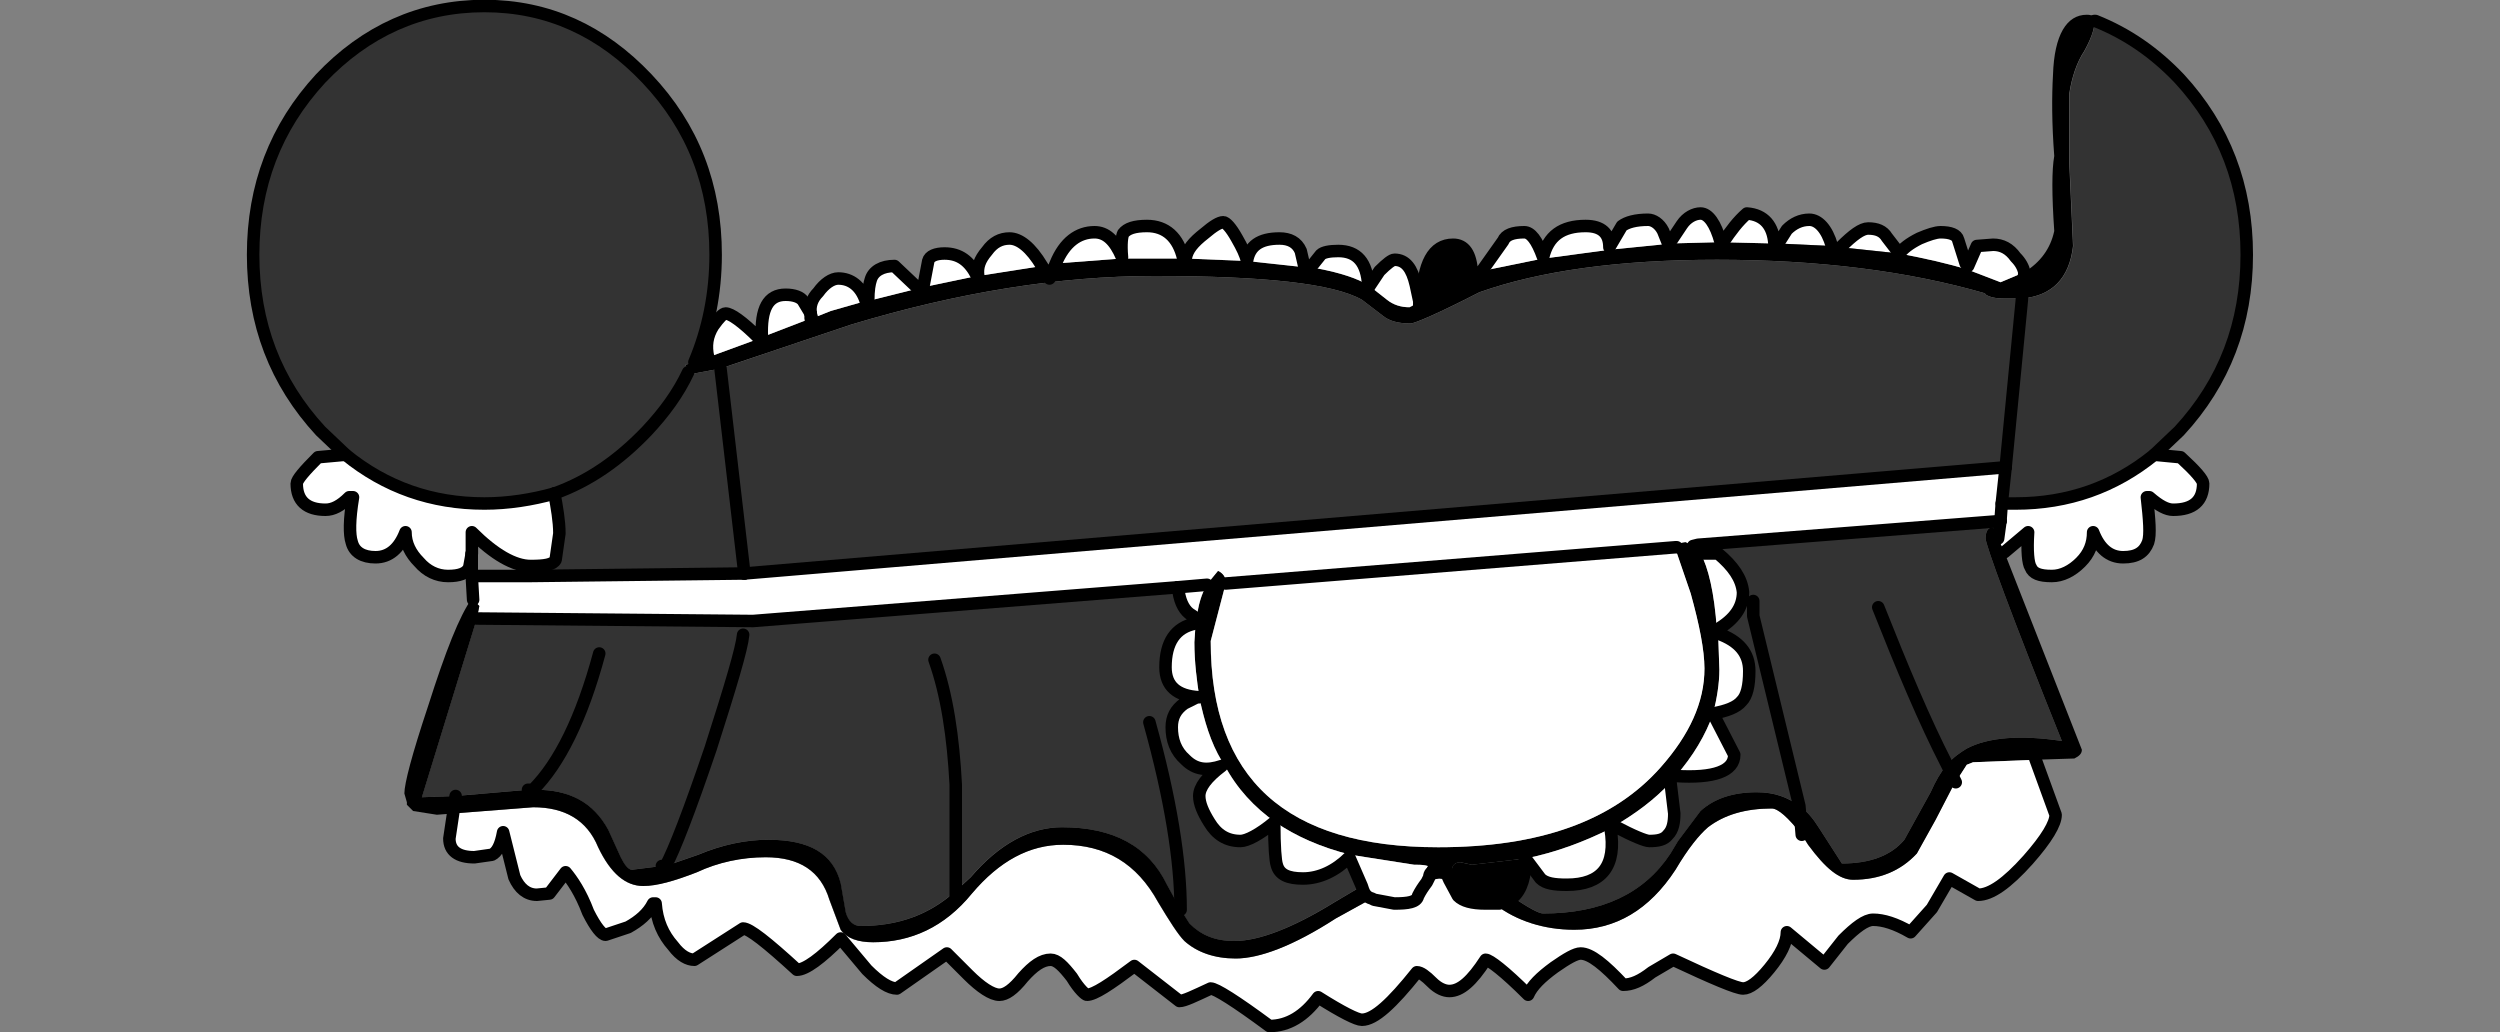 <?xml version="1.0" encoding="utf-8"?>
<!-- Generator: Adobe Illustrator 23.0.0, SVG Export Plug-In . SVG Version: 6.00 Build 0)  -->
<svg version="1.1" id="Layer_1" xmlns="http://www.w3.org/2000/svg" xmlns:xlink="http://www.w3.org/1999/xlink" x="0px" y="0px"
	 viewBox="0 0 200 82.56" style="enable-background:new 0 0 200 82.56;" xml:space="preserve">
<rect x="0" y="0" width="200" height="82.56" fill="#808080" stroke="none"/>
<style type="text/css">
	.st0{fill:#333333;}
	.st1{fill:#FFFFFF;}
	.st2{fill:none;stroke:#000000;stroke-linecap:round;stroke-linejoin:round;stroke-miterlimit:10;}
</style>
<g>
	<g>
		<g>
			<path d="M167.54,1.68c0-0.4-0.2-0.5-0.6-0.5c-1.6,0-2.6,1.6-2.7,4.8c-0.1,1.7-0.1,3.9,0.1,6.5c-0.2,1.1-0.2,3.1,0,6
				c-0.3,1.4-1.1,2.5-2.4,3.3l-0.2,2.1c2.4-0.2,3.8-1.6,4.1-4.2l-0.3-6.6v-5.6c0.2-1.3,0.6-2.5,1.2-3.4c0.5-0.9,0.8-1.7,0.8-2.2
				L167.54,1.68"/>
			<path class="st0" d="M166.76,4.08c-0.6,0.9-1,2.1-1.2,3.4v5.6l0.3,6.6c-0.3,2.6-1.7,4-4.1,4.2v0.1l-1.3,13.4l-0.3,2.9h1.1
				c4.2,0,7.9-1.3,11.1-3.9l2-1.9c3.6-3.9,5.4-8.6,5.4-14.1s-1.8-10.2-5.4-14.1c-2-2.1-4.2-3.6-6.7-4.6l-0.1,0.2
				C167.54,2.38,167.26,3.18,166.76,4.08"/>
			<path class="st1" d="M150.95,18.98c-0.3-0.5-0.8-0.7-1.5-0.7c-0.5,0-1.2,0.5-2.2,1.5l4.7,0.5L150.95,18.98"/>
			<path class="st1" d="M144.76,17.58c-0.7,0-1.3,0.3-1.8,0.8l-0.7,1.1l4.3,0.2C146.14,18.28,145.45,17.58,144.76,17.58"/>
			<path d="M141.95,19.78v-0.3l-4.1-0.1l-0.1,0.2l-0.1-0.2h-0.3l-3.8,0.1l-0.1,0.1v-0.1l-0.7,0.1l-4,0.4l-5.2,0.7h-0.1l-4.9,1
				l-0.6,0.6v-0.4l-0.2,0.1l0,0v-0.2c-0.1-1.5-0.6-2.2-1.5-2.2c-1.6,0-2.4,1.5-2.5,4.5l4-2.1l0.2-0.1h-0.1l-0.1-0.1v0.2l0,0l-4,2.1
				l-0.2,0.2l-0.1,0.8l0.1-0.8v-0.1l-0.8,0.4c-0.7,0-1.3-0.2-1.8-0.6l-1.4-1.1l-0.1,0.2v-0.2l-0.4-0.3c-1-0.5-2.4-0.9-4.2-1.2
				l-0.4,0.4l-0.1-0.4l-4.6-0.5v0.2v-0.2l-4.9-0.2l-0.1,0.4l-0.1-0.4h-2.4h-2.5l-5.3,0.4l-0.5,1.2l-0.6-1l-5.1,0.8v0.2l-0.1-0.2
				l-4.3,0.9l-0.1,0.3l-0.3-0.2l-4,1v0.7l-0.2-0.7l-2.8,0.8l-1.5,0.6v0.1v0.2l-0.1-0.3l-3.9,1.5v0.3l-0.2-0.2l-4.1,1.5
				c-0.5,0.1-0.9,0.3-1.1,0.4l-0.7,0.2l0.2,0.6l0.5,0.1l2.1-0.4l10.4-3.5c8.6-2.6,16.7-3.9,24.3-3.9c8.8,0,14.3,0.6,16.6,1.9
				l1.7,1.3c0.5,0.4,1.2,0.6,2.2,0.6c0.3,0,2.2-0.8,5.5-2.5c4.8-1.7,11.1-2.6,19-2.6c8.1,0,15.3,0.9,21.5,2.7h-0.1
				c0.2,0.2,0.7,0.4,1.5,0.4h0.1h0.1h0.6h0.7l0.2-2.1l-1.9,0.8l-2.6-1c-1.6-0.5-3.4-0.9-5.5-1.3l-4.7-0.5l-0.5,0.5l-0.2-0.6
				l-4.3-0.2L141.95,19.78"/>
			<polyline points="141.95,19.48 141.95,19.78 142.26,19.48 141.95,19.48 			"/>
			<polyline points="146.54,19.68 146.76,20.28 147.26,19.78 146.54,19.68 			"/>
			<path class="st1" d="M153.54,19.08c-0.8,0.4-1.3,0.8-1.6,1.2c2.1,0.4,3.9,0.8,5.5,1.3l2.6,1l1.9-0.8c-0.1-0.4-0.3-0.8-0.7-1.2
				c-0.5-0.7-1.1-1-1.8-1l-1.3,0.1l-0.7,1.6l-0.2-0.2l-0.6-1.9c-0.1-0.4-0.6-0.6-1.4-0.6C154.85,18.58,154.26,18.78,153.54,19.08"/>
			<path class="st0" d="M158.76,23.48h0.1c-6.2-1.8-13.4-2.7-21.5-2.7c-7.9,0-14.2,0.9-19,2.6c-3.3,1.7-5.2,2.5-5.5,2.5
				c-1,0-1.7-0.2-2.2-0.6l-1.7-1.3c-2.3-1.3-7.8-1.9-16.6-1.9c-7.6,0-15.7,1.3-24.3,3.9l-10.4,3.5l1.9,16.4l100.9-8.5l1.3-13.4
				l-0.7-0.1h-0.6h-0.1h-0.1C159.45,23.88,158.95,23.68,158.76,23.48"/>
			<path class="st1" d="M160.04,41.68l0.1-1.4l0.3-2.9l-100.9,8.5l-17.1,0.2h-4.7l0.1,1.9l0.5,0.5l-0.2,1l22.1,0.2l34-2.7l2.3-0.2
				l0.9-1.1c0.4,0.2,0.6,0.5,0.6,0.9v0.1l36-2.9l0.2-0.3l0.6-0.1l0.6,0.3l0.4-0.1L160.04,41.68"/>
			<path class="st1" d="M160.14,40.28l-0.1,1.4l-0.2,1.4l0.5,1.1l1.9-1.6c-0.1,1.5,0,2.5,0.2,2.8c0.2,0.5,0.7,0.7,1.7,0.7
				c0.8,0,1.6-0.4,2.3-1.1c0.7-0.7,1-1.5,1-2.4c0.5,1.3,1.3,2,2.4,2c1.1,0,1.7-0.4,2-1.2c0.2-0.6,0.1-1.8-0.1-3.6h0.2
				c0.8,0.7,1.4,1,1.9,1c1.6,0,2.4-0.7,2.4-2.1c0-0.3-0.6-1-1.8-2.1l-2.1-0.2c-3.2,2.6-6.9,3.9-11.1,3.9L160.14,40.28"/>
			<path class="st0" d="M159.45,42.18l0.4,0.9l0.2-1.4l-24.2,1.9v0.4l0.2,0.3h1.4c1.2,1,1.9,2,2,3.1c0,1.2-0.7,2.2-2.1,3l0.1,0.3
				c1.7,0.6,2.5,1.6,2.5,3c0,1.2-0.2,2-0.6,2.4c-0.4,0.5-1.2,0.8-2.3,1l0,0l1.7,3.3c0,1.3-1.6,1.9-4.7,1.7l-0.2,0.2l-0.2,0.3
				l0.3,2.5c0,0.7-0.1,1.3-0.5,1.7c-0.3,0.4-0.8,0.5-1.5,0.5c-0.3,0-1.3-0.4-2.8-1.2l-0.3,0.2c0.5,3-0.7,4.5-3.5,4.5
				c-1,0-1.7-0.1-2.1-0.5l-1.2-1.6c0,1.4-0.3,2.5-1,3.1c1.3,0.9,2.1,1.3,2.4,1.3c4.7,0,8.1-1.6,10.2-4.8l0.6-1l1.8-2.4
				c1.1-1,2.6-1.5,4.5-1.5c1.4,0,2.5,0.4,3.4,1.1l-3.7-15.2v-1.2v1.2l3.7,15.2c0.6,0.4,1.1,1,1.6,1.8l1.8,2.8c2.2,0,3.9-0.6,5-1.9
				l2.1-3.8c0.4-0.9,0.8-1.6,1.3-2.2c-1.8-3.5-3.6-7.8-5.5-12.6c1.9,4.8,3.7,9.1,5.5,12.6c0.5-0.6,1.1-1,1.6-1.3
				c1.7-0.9,4.3-1.1,7.6-0.6c-4.1-10.2-6.1-15.7-6.1-16.2C158.85,42.48,159.04,42.18,159.45,42.18"/>
			<path d="M159.85,43.08l-0.4-0.9c-0.4,0-0.6,0.3-0.6,0.9c0,0.5,2,6,6.1,16.2c-3.3-0.5-5.9-0.3-7.6,0.6c-0.5,0.3-1.1,0.7-1.6,1.3
				l0.7,1.4l0.9-1.4l0.5-0.2l5-0.2l-0.4-1.2l0.4,1.2l3.1-0.1c0.4-0.2,0.6-0.4,0.6-0.7l-6.2-15.8L159.85,43.08"/>
			<path class="st1" d="M129.76,18.08l-1,1.7c0-1.1-0.6-1.7-1.9-1.7c-1.9,0-3,0.8-3.4,2.5l0.1,0.1l5.2-0.7l4-0.4l0.7-0.1l-0.4-1
				c-0.3-0.6-0.8-0.9-1.2-0.9C130.85,17.58,130.14,17.78,129.76,18.08"/>
			<path class="st1" d="M123.45,20.58c-0.5-1.4-1-2-1.5-2c-0.9,0-1.5,0.2-1.7,0.7l-1.7,2.4l4.9-1L123.45,20.58"/>
			<path class="st1" d="M136.04,17.08c-0.5,0-1.1,0.3-1.5,0.9l-1,1.5l3.8-0.1h0.3C137.26,17.88,136.64,17.08,136.04,17.08"/>
			<polyline points="133.54,19.48 133.45,19.48 133.45,19.58 133.54,19.48 			"/>
			<polyline points="137.85,19.38 137.64,19.38 137.76,19.58 137.85,19.38 			"/>
			<path class="st1" d="M139.76,17.08c-0.7,0.6-1.3,1.4-1.9,2.3l4.1,0.1C141.85,18.08,141.14,17.18,139.76,17.08"/>
			<polyline points="104.34,21.38 104.45,21.78 104.84,21.38 104.34,21.38 			"/>
			<path class="st1" d="M104.34,21.38l-0.3-1.3c-0.3-0.7-0.9-1-1.7-1c-1.6,0-2.4,0.6-2.6,1.8L104.34,21.38"/>
			<path class="st1" d="M105.64,20.38l-0.8,1c1.8,0.3,3.2,0.7,4.2,1.2l0.4,0.3c-0.1-1.9-0.9-2.8-2.4-2.8
				C106.34,20.08,105.84,20.18,105.64,20.38"/>
			<polyline points="109.45,23.08 109.56,22.88 109.45,22.88 109.45,23.08 			"/>
			<path class="st1" d="M109.56,22.88l1.4,1.1c0.5,0.4,1.1,0.6,1.8,0.6l0.8-0.4l-0.3-1.4c-0.3-1.3-0.8-2-1.7-2
				c-0.2,0-0.6,0.3-1.2,0.9L109.56,22.88"/>
			<polyline points="113.56,24.18 113.56,24.28 113.74,24.08 113.56,24.18 			"/>
			<polyline points="118.54,21.68 117.95,21.88 117.95,22.28 118.54,21.68 			"/>
			<path d="M135.45,43.68l-0.6-0.3l-0.6,0.1l-0.1,0.3l-0.1,0.2l1.2,3.5c0.7,2.5,1.1,4.5,1.1,6c0,2.7-1.2,5.3-3.5,7.9
				c-3.8,4.3-9.7,6.4-17.8,6.4c-12.2,0-18.2-5.5-18.2-16.5l1.2-4.6v-0.1c0-0.4-0.2-0.7-0.6-0.9l-0.9,1.1c-0.4,0.7-0.7,1.6-0.8,2.7
				l0.7,0.3l-0.8,0.1l-0.1,1.5c0,1.6,0.2,3.1,0.4,4.4c0.4,1.9,0.9,3.6,1.8,5.1l0.2,0.3c1,1.9,2.4,3.4,4.1,4.6c1.6,1.1,3.6,2,6,2.6
				l5.1,0.8h0.2c0.7,0,1.1,0.1,1.3,0.4l0.6-0.8l0.7,1.6l0.3,0.1l-0.1-0.8c0-0.5,0.3-0.7,0.7-0.7l0.9,0.2l4.3-0.5l-0.1-0.1v-0.3
				l0.1,0.4c2.5-0.5,4.8-1.4,6.8-2.4l-0.1-0.5l0.4,0.3c1.7-1,3.2-2.1,4.5-3.5l-0.2-0.5h0.6c1.4-1.6,2.4-3.3,3-5h-0.1h0.1
				c0.3-1.2,0.5-2.4,0.5-3.5l-0.1-2.9l-0.5-0.1l0.4-0.2c-0.2-3-0.7-5-1.3-6.1l-0.2-0.3L135.45,43.68"/>
			<path class="st1" d="M135.26,47.48l-1.2-3.5v-0.2l-36,2.9l-1.2,4.6c0,11,6,16.5,18.2,16.5c8.1,0,14-2.1,17.8-6.4
				c2.3-2.6,3.5-5.2,3.5-7.9C136.35,51.98,135.95,49.98,135.26,47.48"/>
			<path class="st1" d="M139.45,47.38c-0.1-1.1-0.8-2.1-2-3.1h-1.4c0.6,1.1,1.1,3.1,1.3,6.1C138.76,49.58,139.45,48.58,139.45,47.38
				"/>
			<polyline points="137.35,50.38 136.95,50.58 137.45,50.68 137.35,50.38 			"/>
			<path class="st1" d="M137.45,50.68l0.1,2.9c0,1.1-0.2,2.3-0.5,3.5c1.1-0.2,1.9-0.5,2.3-1c0.4-0.4,0.6-1.2,0.6-2.4
				C139.95,52.28,139.14,51.28,137.45,50.68"/>
			<polyline points="134.04,62.08 133.45,62.08 133.64,62.58 133.85,62.28 134.04,62.08 			"/>
			<polyline points="137.04,57.08 136.95,57.08 137.04,57.08 137.04,57.08 			"/>
			<path class="st1" d="M138.76,60.38l-1.7-3.3c-0.6,1.7-1.6,3.4-3,5C137.14,62.28,138.76,61.68,138.76,60.38"/>
			<polyline points="129.14,66.08 128.76,65.78 128.85,66.28 129.14,66.08 			"/>
			<polyline points="121.95,68.28 121.95,68.58 122.04,68.68 121.95,68.28 			"/>
			<path class="st1" d="M123.25,70.28c0.4,0.4,1.1,0.5,2.1,0.5c2.8,0,4-1.5,3.5-4.5c-2,1-4.3,1.9-6.8,2.4L123.25,70.28"/>
			<path class="st1" d="M136.64,66.18c-0.7,0.6-1.6,1.7-2.6,3.4c-2.1,3.2-4.8,4.8-8.1,4.8c-2.4,0-4.6-0.7-6.3-2l-0.1-0.1h-0.4h-0.1
				h-0.2c-1.1,0-1.8-0.2-2.2-0.6l-0.7-1.3l-0.8-0.1l-0.6,0.1l-0.2-0.2l-0.2,0.4c-0.3,0.4-0.5,0.7-0.7,1.1c-0.1,0.5-0.8,0.6-1.9,0.6
				l-1.6-0.3l-0.2-0.1l-2.9,1.6c-3.4,2.2-6.1,3.2-8,3.2c-1.7,0-3.1-0.5-4.1-1.4c-0.5-0.5-1.2-1.6-2.1-3.1c-1.7-3.1-4.2-4.6-7.6-4.6
				c-2.7,0-5.1,1.3-7.3,3.9c-2.2,2.7-4.9,3.9-7.9,3.9c-1.2,0-2.1-0.3-2.6-1l-0.9-2.4c-0.7-2.3-2.4-3.4-5.1-3.4
				c-1.9,0-3.8,0.4-5.5,1.2c-1.8,0.7-3.2,1.1-4.3,1.1c-1.4,0-2.6-1-3.6-3.1c-0.9-2.2-2.7-3.2-5.2-3.2l-6.4,0.5l-0.3,2
				c0,1,0.7,1.5,2,1.5l1.4-0.2c0.4-0.2,0.7-0.7,0.9-1.8l0.9,3.6c0.4,0.9,1,1.4,1.8,1.4l1-0.1l1.3-1.7c0.5,0.6,1.2,1.6,1.8,3.2
				c0.6,1.2,1.1,1.8,1.4,1.8l1.8-0.6c0.9-0.5,1.6-1.1,2-1.9h0.2c0.1,1.4,0.6,2.5,1.4,3.4c0.6,0.8,1.2,1.1,1.7,1.1l3.9-2.5
				c0.5,0,1.9,1.1,4.3,3.3c0.7,0,1.9-0.9,3.5-2.5l2.1,2.5c1,1,1.8,1.5,2.4,1.5l4-2.8l1.7,1.7c1,1,1.9,1.6,2.5,1.6
				c0.5,0,1.1-0.4,1.9-1.4c0.8-0.9,1.5-1.4,2.2-1.4c0.5,0,1,0.5,1.7,1.4c0.6,1,1.1,1.4,1.2,1.4c0.6,0,1.8-0.8,3.8-2.3l3.6,2.8
				c0.4,0,1.2-0.4,2.5-1c0.4,0,2,1,4.7,3c1.5,0,2.8-0.8,3.9-2.3c1.9,1.2,3.1,1.8,3.5,1.8c1,0,2.4-1.3,4.4-3.8c0.3,0,0.7,0.3,1.2,0.8
				s1,0.7,1.4,0.7c0.9,0,1.8-0.8,2.9-2.5c0.3,0,1.5,0.9,3.4,2.8c0.3-0.7,1-1.4,2.1-2.2c1-0.7,1.7-1.1,2.1-1.1c0.8,0,1.9,0.9,3.4,2.5
				c0.7,0,1.4-0.3,2.3-1l1.7-1c3.2,1.5,5.1,2.3,5.6,2.3s1.2-0.5,2.1-1.6s1.4-2.1,1.4-2.9l3,2.5l1.5-1.9c1-1,1.8-1.6,2.4-1.6
				c0.8,0,1.8,0.3,3,1l1.7-1.9l1.4-2.4l2.3,1.3c1,0,2.3-0.9,4-2.8c1.5-1.7,2.2-2.9,2.2-3.6l-1.6-4.4l-5,0.2l-0.5,0.2l-0.9,1.4
				l-0.1,0.1l-1.5,2.9l-1.5,2.7c-1.3,1.4-3,2.1-5.1,2.1c-1.1,0-2.2-0.9-3.6-2.8l-0.5-0.8c-1.1-1.4-1.9-2.1-2.4-2.1
				C139.64,64.68,137.95,65.18,136.64,66.18"/>
			<path d="M134.04,69.58c1-1.7,1.9-2.8,2.6-3.4c1.3-1,3-1.5,5.1-1.5c0.5,0,1.3,0.7,2.4,2.1l-0.2-2.3c-0.9-0.7-2-1.1-3.4-1.1
				c-1.9,0-3.4,0.5-4.5,1.5l-1.8,2.4l-0.6,1c-2.1,3.2-5.5,4.8-10.2,4.8c-0.3,0-1.1-0.4-2.4-1.3l-1.1,0.4c0.4,0,0.7-0.3,0.9-0.5
				l0.2,0.1c0.7-0.6,1-1.7,1-3.1l-4.3,0.5l-0.9-0.2c-0.4,0-0.7,0.2-0.7,0.7l0.1,0.8l-0.3-0.1l0.7,1.3c0.4,0.4,1.1,0.6,2.2,0.6h0.2
				h0.1h0.4h0.4v-0.1l1.1-0.4l-0.2-0.1c-0.2,0.2-0.5,0.5-0.9,0.5v0.1h-0.4l0.1,0.1c1.7,1.3,3.9,2,6.3,2
				C129.26,74.38,131.95,72.78,134.04,69.58"/>
			<path class="st1" d="M131.95,67.28c0.7,0,1.2-0.1,1.5-0.5c0.4-0.4,0.5-1,0.5-1.7l-0.3-2.5c-1.3,1.4-2.8,2.5-4.5,3.5
				C130.64,66.88,131.64,67.28,131.95,67.28"/>
			<path class="st0" d="M104.24,70.28c-1.2,0-1.9-0.3-2.1-1.1c-0.1-0.3-0.2-1.4-0.2-3.4c-1.2,1-2.2,1.5-2.7,1.5
				c-1.1,0-1.9-0.5-2.5-1.5c-0.5-0.8-0.8-1.5-0.8-2.1c0-0.7,0.6-1.5,1.8-2.4c-1.2,0.4-2.1,0.3-2.9-0.5c-0.8-0.7-1.1-1.6-1.1-2.6
				c0-0.8,0.3-1.4,1-1.9l1-0.5h0.2c-1.8-0.1-2.7-0.9-2.7-2.4c0-2,0.8-3.2,2.4-3.5l0.1-0.4l-0.6-0.4c-0.5-0.4-0.8-1.1-0.9-2.1
				l-34,2.7l-22.1-0.2l-4.4,14.3l2.7-0.1l5.8-0.5h0.4c2.1-2.1,3.9-5.7,5.3-10.9c-1.4,5.2-3.2,8.8-5.3,10.9h0.2c2.7,0,4.6,1,5.8,3.2
				l1,2.2c0.3,0.6,0.6,1,0.9,1l2.4-0.3h0.3c0.7-1.3,1.9-4.4,3.6-9.4c1.6-5,2.5-8,2.6-9.1c-0.1,1.1-1,4.1-2.6,9.1
				c-1.7,5-2.9,8.1-3.6,9.4l2.6-0.9c1.9-0.8,3.8-1.2,5.6-1.2c3.3,0,5.2,1.1,5.8,3.5l0.4,2.3c0.2,0.7,0.6,1.1,1.2,1.1
				c3,0,5.5-0.9,7.6-2.8v-8.5c-0.2-3.8-0.7-7.2-1.7-10c1,2.8,1.5,6.2,1.7,10v8.5l1.2-1.1c2.3-2.7,4.8-4,7.3-4c4.1,0,6.9,1.5,8.4,4.6
				l1.1,2c0-3.9-0.8-8.9-2.5-15c1.7,6.1,2.5,11.1,2.5,15l0.7,1.1c0.9,0.9,2,1.4,3.6,1.4c1.9,0,4.6-1,8-3.1l2.2-1.3l-1-2.3
				C106.84,69.68,105.56,70.28,104.24,70.28"/>
			<path class="st1" d="M102.14,69.18c0.2,0.8,0.9,1.1,2.1,1.1c1.3,0,2.6-0.6,3.7-1.7l1,2.3l0.6,0.6l0.5,0.3l-0.1,0.2l1.6,0.3
				c1.1,0,1.8-0.1,1.9-0.6c0.2-0.4,0.4-0.7,0.7-1.1l0.2-0.4c0-0.3,0.2-0.5,0.4-0.5l-0.1-0.1c-0.2-0.3-0.6-0.4-1.3-0.4h-0.2l-5.1-0.8
				c-2.4-0.6-4.4-1.5-6-2.6c-1.7-1.2-3.1-2.7-4.1-4.6l-0.2-0.3c-0.9-1.5-1.4-3.2-1.8-5.1h-0.2l-1,0.5c-0.7,0.5-1,1.1-1,1.9
				c0,1,0.3,1.9,1.1,2.6c0.8,0.8,1.7,0.9,2.9,0.5c-1.2,0.9-1.8,1.7-1.8,2.4c0,0.6,0.3,1.3,0.8,2.1c0.6,1,1.4,1.5,2.5,1.5
				c0.5,0,1.5-0.5,2.7-1.5C101.95,67.78,102.06,68.88,102.14,69.18"/>
			<path d="M109.06,71.18l-0.1-0.3l-2.2,1.3c-3.4,2.1-6.1,3.1-8,3.1c-1.6,0-2.7-0.5-3.6-1.4l-0.7-1.1l-1.1-2
				c-1.5-3.1-4.3-4.6-8.4-4.6c-2.5,0-5,1.3-7.3,4l-1.2,1.1v0.8v-0.8c-2.1,1.9-4.6,2.8-7.6,2.8c-0.6,0-1-0.4-1.2-1.1l-0.4-2.3
				c-0.6-2.4-2.5-3.5-5.8-3.5c-1.8,0-3.7,0.4-5.6,1.2l-2.6,0.9h-0.3l-2.4,0.3c-0.3,0-0.6-0.4-0.9-1l-1-2.2c-1.2-2.2-3.1-3.2-5.8-3.2
				h-0.2h-0.4l-5.8,0.5l-0.2,1.4l6.4-0.5c2.5,0,4.3,1,5.2,3.2c1,2.1,2.2,3.1,3.6,3.1c1.1,0,2.5-0.4,4.3-1.1c1.7-0.8,3.6-1.2,5.5-1.2
				c2.7,0,4.4,1.1,5.1,3.4l0.9,2.4c0.5,0.7,1.4,1,2.6,1c3,0,5.7-1.2,7.9-3.9c2.2-2.6,4.6-3.9,7.3-3.9c3.4,0,5.9,1.5,7.6,4.6
				c0.9,1.5,1.6,2.6,2.1,3.1c1,0.9,2.4,1.4,4.1,1.4c1.9,0,4.6-1,8-3.2l2.9-1.6C109.34,71.78,109.14,71.48,109.06,71.18"/>
			<path d="M108.95,70.88l0.1,0.3c0.1,0.3,0.3,0.6,0.7,0.7l0.3-0.1l-0.5-0.3L108.95,70.88"/>
			<polyline points="114.74,69.68 114.74,69.88 114.56,70.38 115.14,70.28 115.95,70.38 115.24,68.78 114.64,69.58 114.74,69.68 			
				"/>
			<path d="M147.35,69.08l-1.8-2.8c-0.5-0.8-1-1.4-1.6-1.8l0.2,2.3l0.5,0.8c1.4,1.9,2.5,2.8,3.6,2.8c2.1,0,3.8-0.7,5.1-2.1l1.5-2.7
				l1.5-2.9l0.1-0.1l-0.7-1.4c-0.5,0.6-0.9,1.3-1.3,2.2l-2.1,3.8C151.26,68.48,149.54,69.08,147.35,69.08"/>
			<path class="st1" d="M89.84,18.68c-0.1,0.2-0.2,0.8-0.1,1.9c-0.6-1.4-1.3-2-2.2-2c-1.3,0-2.4,0.8-3.1,2.5l5.3-0.4h2.5h2.4
				c-0.4-1.7-1.4-2.6-2.9-2.6C90.74,18.08,90.14,18.28,89.84,18.68"/>
			<polyline points="84.45,21.08 83.35,21.28 83.95,22.28 84.45,21.08 			"/>
			<path class="st1" d="M98.95,19.08c-0.5-0.9-0.9-1.3-1.1-1.3c-0.3,0-0.8,0.3-1.5,0.9c-0.9,0.7-1.4,1.3-1.5,2l4.9,0.2
				C99.64,20.38,99.34,19.78,98.95,19.08"/>
			<polyline points="94.74,21.08 94.84,20.68 94.64,20.68 94.74,21.08 			"/>
			<polyline points="99.74,20.88 99.74,20.88 99.74,21.08 99.74,20.88 			"/>
			<path class="st1" d="M64.24,24.08c-0.2-0.3-0.7-0.5-1.4-0.5c-1.4,0-2,1.1-1.9,3.4l3.9-1.5v-0.4L64.24,24.08"/>
			<path class="st1" d="M65.46,23.38c-0.5,0.5-0.7,1.1-0.6,1.7l0.1,0.4l1.5-0.6l2.8-0.8c-0.4-1.2-1.2-1.8-2.2-1.8
				C66.55,22.28,65.96,22.68,65.46,23.38"/>
			<path class="st1" d="M69.64,22.38c-0.1,0.3-0.2,0.8-0.2,1.7l4-1l-1.9-1.8C70.55,21.28,69.85,21.68,69.64,22.38"/>
			<polyline points="69.24,24.08 69.46,24.78 69.46,24.08 69.24,24.08 			"/>
			<polyline points="73.46,23.08 73.74,23.28 73.85,22.98 73.46,23.08 			"/>
			<path class="st1" d="M74.24,20.88l-0.4,2.1l4.3-0.9c-0.6-1.2-1.4-1.8-2.6-1.8C74.85,20.28,74.35,20.48,74.24,20.88"/>
			<path class="st1" d="M78.96,20.08c-0.6,0.7-0.8,1.3-0.7,2l5.1-0.8c-0.9-1.5-1.8-2.2-2.6-2.2C80.05,19.08,79.46,19.38,78.96,20.08
				"/>
			<polyline points="78.24,22.08 78.14,22.08 78.24,22.28 78.24,22.08 			"/>
			<polyline points="60.95,26.98 60.74,27.08 60.95,27.28 60.95,26.98 			"/>
			<polyline points="64.96,25.48 64.85,25.48 64.96,25.78 64.96,25.58 64.96,25.48 			"/>
			<path class="st1" d="M94.24,46.98c0.1,1,0.4,1.7,0.9,2.1l0.6,0.4c0.1-1.1,0.4-2,0.8-2.7L94.24,46.98"/>
			<polyline points="95.74,49.48 95.64,49.88 96.45,49.78 95.74,49.48 			"/>
			<path class="st0" d="M57.24,20.38c0-5.5-1.8-10.2-5.5-14.1c-3.6-3.8-7.9-5.8-13-5.8s-9.5,2-13.1,5.8c-3.6,3.9-5.4,8.6-5.4,14.1
				s1.8,10.2,5.4,14.1l2,1.9c3.2,2.6,6.9,3.9,11.1,3.9c1.9,0,3.8-0.3,5.6-0.8l0,0c2.8-1,5.2-2.7,7.4-5c1.4-1.5,2.5-3,3.3-4.7
				l-0.2-0.6l0.7-0.2C56.64,26.38,57.24,23.48,57.24,20.38"/>
			<path class="st1" d="M27.64,36.38l-2.2,0.2c-1.1,1.1-1.7,1.8-1.7,2.1c0,1.4,0.8,2.1,2.3,2.1c0.6,0,1.2-0.3,1.9-1h0.3
				c-0.3,1.8-0.3,3-0.1,3.6c0.2,0.8,0.9,1.2,1.9,1.2c1.1,0,1.9-0.7,2.4-2c0,0.9,0.4,1.7,1.1,2.4c0.6,0.7,1.4,1.1,2.3,1.1
				c0.9,0,1.5-0.2,1.7-0.7l0.2-1.1v-0.4v-1.3c1.8,1.8,3.4,2.7,4.7,2.7c1.1,0,1.8-0.1,2-0.5l0.3-2.1c0-1-0.2-2.1-0.4-3.2
				c-1.8,0.5-3.7,0.8-5.6,0.8C34.55,40.28,30.85,38.98,27.64,36.38"/>
			<path d="M38.35,48.48l-0.5-0.5l-0.1-0.1c-1,1.4-2.1,4.2-3.5,8.6c-1.3,3.9-1.9,6.2-1.9,7l0.2,0.7v0.2l0.5,0.5l1.9,0.3l1.3-0.1
				l0.2-1.4l-2.7,0.1l4.4-14.3L38.35,48.48"/>
			<path class="st1" d="M57.05,26.08c-0.5,0.8-0.6,1.6-0.4,2.5l4.1-1.5c-1.4-1.4-2.3-2-2.7-2C57.84,25.08,57.55,25.38,57.05,26.08"
				/>
			<path class="st0" d="M57.64,29.48l-2.1,0.4l-0.5-0.1c-0.8,1.7-1.9,3.2-3.3,4.7c-2.2,2.3-4.6,4-7.4,5l0,0c0.2,1.1,0.4,2.2,0.4,3.2
				l-0.3,2.1c-0.2,0.4-0.9,0.5-2,0.5v0.8l17.1-0.2L57.64,29.48"/>
			<path class="st1" d="M95.95,55.78c-0.2-1.3-0.4-2.8-0.4-4.4l0.1-1.5c-1.6,0.3-2.4,1.5-2.4,3.5
				C93.24,54.88,94.14,55.68,95.95,55.78"/>
			<path class="st2" d="M167.54,1.68h0.1c2.5,1,4.7,2.5,6.7,4.6c3.6,3.9,5.4,8.6,5.4,14.1s-1.8,10.2-5.4,14.1l-2,1.9
				c-3.2,2.6-6.9,3.9-11.1,3.9h-1.1"/>
			<path class="st2" d="M160.45,37.38l1.3-13.4v-0.1l0.2-2.1c-0.1-0.4-0.3-0.8-0.7-1.2c-0.5-0.7-1.1-1-1.8-1l-1.3,0.1l-0.7,1.6
				l-0.2-0.2l-0.6-1.9c-0.1-0.4-0.6-0.6-1.4-0.6c-0.4,0-1,0.2-1.7,0.5c-0.8,0.4-1.3,0.8-1.6,1.2l-1-1.3c-0.3-0.5-0.8-0.7-1.5-0.7
				c-0.5,0-1.2,0.5-2.2,1.5l-0.5,0.5l-0.2-0.6c-0.4-1.4-1.1-2.1-1.8-2.1c-0.7,0-1.3,0.3-1.8,0.8l-0.7,1.1l-0.3,0.3v-0.3
				c-0.1-1.4-0.8-2.3-2.2-2.4c-0.7,0.6-1.3,1.4-1.9,2.3l-0.1,0.2l-0.1-0.2c-0.4-1.5-1-2.3-1.6-2.3c-0.5,0-1.1,0.3-1.5,0.9l-1,1.5
				l-0.1,0.1v-0.1l-0.4-1c-0.3-0.6-0.8-0.9-1.2-0.9c-1,0-1.7,0.2-2.1,0.5l-1,1.7c0-1.1-0.6-1.7-1.9-1.7c-1.9,0-3,0.8-3.4,2.5
				c-0.5-1.4-1-2-1.5-2c-0.9,0-1.5,0.2-1.7,0.7l-1.7,2.4l-0.6,0.6v-0.4h-0.1l-0.1-0.1c-0.1-1.5-0.6-2.2-1.5-2.2
				c-1.6,0-2.4,1.5-2.5,4.5l-0.2,0.2"/>
			<polyline class="st2" points="160.45,37.38 160.14,40.28 160.04,41.68 			"/>
			<line class="st2" x1="160.04" y1="41.68" x2="159.85" y2="43.08"/>
			<path class="st2" d="M172.35,36.38l2.1,0.2c1.2,1.1,1.8,1.8,1.8,2.1c0,1.4-0.8,2.1-2.4,2.1c-0.5,0-1.1-0.3-1.9-1h-0.2
				c0.2,1.8,0.3,3,0.1,3.6c-0.3,0.8-0.9,1.2-2,1.2s-1.9-0.7-2.4-2c0,0.9-0.3,1.7-1,2.4c-0.7,0.7-1.5,1.1-2.3,1.1
				c-1,0-1.5-0.2-1.7-0.7c-0.2-0.3-0.3-1.3-0.2-2.8l-1.9,1.6"/>
			<path class="st2" d="M113.56,24.28v-0.1l-0.3-1.4c-0.3-1.3-0.8-2-1.7-2c-0.2,0-0.6,0.3-1.2,0.9l-0.8,1.2l-0.1,0.2v-0.2
				c-0.1-1.9-0.9-2.8-2.4-2.8c-0.7,0-1.2,0.1-1.4,0.3l-0.8,1l-0.4,0.4l-0.1-0.4l-0.3-1.3c-0.3-0.7-0.9-1-1.7-1
				c-1.6,0-2.4,0.6-2.6,1.8v0.2v-0.2c-0.1-0.5-0.4-1.1-0.8-1.8c-0.5-0.9-0.9-1.3-1.1-1.3c-0.3,0-0.8,0.3-1.5,0.9
				c-0.9,0.7-1.4,1.3-1.5,2l-0.1,0.4l-0.1-0.4c-0.4-1.7-1.4-2.6-2.9-2.6c-1,0-1.6,0.2-1.9,0.6c-0.1,0.2-0.2,0.8-0.1,1.9
				c-0.6-1.4-1.3-2-2.2-2c-1.3,0-2.4,0.8-3.1,2.5l-0.5,1.2l-0.6-1c-0.9-1.5-1.8-2.2-2.6-2.2c-0.7,0-1.3,0.3-1.8,1
				c-0.6,0.7-0.8,1.3-0.7,2v0.2l-0.1-0.2c-0.6-1.2-1.4-1.8-2.6-1.8c-0.7,0-1.2,0.2-1.3,0.6l-0.4,2.1l-0.1,0.3l-0.3-0.2l-1.9-1.8
				c-1,0-1.7,0.4-1.9,1.1c-0.1,0.3-0.2,0.8-0.2,1.7v0.7l-0.2-0.7c-0.4-1.2-1.2-1.8-2.2-1.8c-0.5,0-1.1,0.4-1.6,1.1
				c-0.5,0.5-0.7,1.1-0.6,1.7"/>
			<line class="st2" x1="113.45" y1="25.08" x2="113.56" y2="24.28"/>
			<polyline class="st2" points="160.04,41.68 135.85,43.58 135.45,43.68 			"/>
			<polyline class="st2" points="134.14,43.78 134.04,43.78 98.06,46.68 			"/>
			<path class="st2" d="M122.04,68.68l1.2,1.6c0.4,0.4,1.1,0.5,2.1,0.5c2.8,0,4-1.5,3.5-4.5l-0.1-0.5l0.4,0.3
				c1.5,0.8,2.5,1.2,2.8,1.2c0.7,0,1.2-0.1,1.5-0.5c0.4-0.4,0.5-1,0.5-1.7l-0.3-2.5l-0.2-0.5h0.6c3.1,0.2,4.7-0.4,4.7-1.7l-1.7-3.3
				h-0.1h0.1c1.1-0.2,1.9-0.5,2.3-1c0.4-0.4,0.6-1.2,0.6-2.4c0-1.4-0.8-2.4-2.5-3l-0.5-0.1l0.4-0.2c1.4-0.8,2.1-1.8,2.1-3
				c-0.1-1.1-0.8-2.1-2-3.1h-1.4l-0.2-0.3"/>
			<polyline class="st2" points="140.26,48.08 140.26,49.28 143.95,64.48 144.14,66.78 			"/>
			<polyline class="st2" points="122.04,68.68 121.95,68.28 121.95,68.58 122.04,68.68 			"/>
			<path class="st2" d="M94.24,46.98c0.1,1,0.4,1.7,0.9,2.1l0.6,0.4l0.7,0.3l-0.8,0.1c-1.6,0.3-2.4,1.5-2.4,3.5
				c0,1.5,0.9,2.3,2.7,2.4h-0.2l-1,0.5c-0.7,0.5-1,1.1-1,1.9c0,1,0.3,1.9,1.1,2.6c0.8,0.8,1.7,0.9,2.9,0.5c-1.2,0.9-1.8,1.7-1.8,2.4
				c0,0.6,0.3,1.3,0.8,2.1c0.6,1,1.4,1.5,2.5,1.5c0.5,0,1.5-0.5,2.7-1.5c0,2,0.1,3.1,0.2,3.4c0.2,0.8,0.9,1.1,2.1,1.1
				c1.3,0,2.6-0.6,3.7-1.7l1,2.3l0.1,0.3c0.1,0.3,0.3,0.6,0.7,0.7l0.2,0.1l1.6,0.3c1.1,0,1.8-0.1,1.9-0.6c0.2-0.4,0.4-0.7,0.7-1.1
				l0.2-0.4c0-0.3,0.2-0.5,0.4-0.5"/>
			<path class="st2" d="M122.04,68.68c0,1.4-0.3,2.5-1,3.1l-1.1,0.4v0.1h-0.4h-0.4h-0.1h-0.2c-1.1,0-1.8-0.2-2.2-0.6l-0.7-1.3
				l-0.7-1.6l-0.6,0.8"/>
			<path class="st2" d="M162.45,59.58l0.4,1.2l1.6,4.4c0,0.7-0.7,1.9-2.2,3.6c-1.7,1.9-3,2.8-4,2.8l-2.3-1.3l-1.4,2.4l-1.7,1.9
				c-1.2-0.7-2.2-1-3-1c-0.6,0-1.4,0.6-2.4,1.6l-1.5,1.9l-3-2.5c0,0.8-0.5,1.8-1.4,2.9c-0.9,1.1-1.6,1.6-2.1,1.6s-2.4-0.8-5.6-2.3
				l-1.7,1c-0.9,0.7-1.6,1-2.3,1c-1.5-1.6-2.6-2.5-3.4-2.5c-0.4,0-1.1,0.4-2.1,1.1c-1.1,0.8-1.8,1.5-2.1,2.2
				c-1.9-1.9-3.1-2.8-3.4-2.8c-1.1,1.7-2,2.5-2.9,2.5c-0.4,0-0.9-0.2-1.4-0.7s-0.9-0.8-1.2-0.8c-2,2.5-3.4,3.8-4.4,3.8
				c-0.4,0-1.6-0.6-3.5-1.8c-1.1,1.5-2.4,2.3-3.9,2.3c-2.7-2-4.3-3-4.7-3c-1.3,0.6-2.1,1-2.5,1l-3.6-2.8c-2,1.5-3.2,2.3-3.8,2.3
				c-0.1,0-0.6-0.4-1.2-1.4c-0.7-0.9-1.2-1.4-1.7-1.4c-0.7,0-1.4,0.5-2.2,1.4c-0.8,1-1.4,1.4-1.9,1.4c-0.6,0-1.5-0.6-2.5-1.6
				l-1.7-1.7l-4,2.8c-0.6,0-1.4-0.5-2.4-1.5l-2.1-2.5c-1.6,1.6-2.8,2.5-3.5,2.5c-2.4-2.2-3.8-3.3-4.3-3.3l-3.9,2.5
				c-0.5,0-1.1-0.3-1.7-1.1c-0.8-0.9-1.3-2-1.4-3.4h-0.2c-0.4,0.8-1.1,1.4-2,1.9l-1.8,0.6c-0.3,0-0.8-0.6-1.4-1.8
				c-0.6-1.6-1.3-2.6-1.8-3.2l-1.3,1.7l-1,0.1c-0.8,0-1.4-0.5-1.8-1.4l-0.9-3.6c-0.2,1.1-0.5,1.6-0.9,1.8l-1.4,0.2
				c-1.3,0-2-0.5-2-1.5l0.3-2l0.2-1.4"/>
			<path class="st2" d="M150.26,48.58c1.9,4.8,3.7,9.1,5.5,12.6l0.7,1.4"/>
			<path class="st2" d="M64.85,25.08l-0.6-1c-0.2-0.3-0.7-0.5-1.4-0.5c-1.4,0-2,1.1-1.9,3.4v0.3l-0.2-0.2c-1.4-1.4-2.3-2-2.7-2
				c-0.2,0-0.5,0.3-1,1c-0.5,0.8-0.6,1.6-0.4,2.5"/>
			<polyline class="st2" points="64.85,25.08 64.85,25.48 64.96,25.78 64.96,25.58 64.96,25.48 64.85,25.08 			"/>
			<line class="st2" x1="96.56" y1="46.78" x2="94.24" y2="46.98"/>
			<path class="st2" d="M55.55,28.98c1.1-2.6,1.7-5.5,1.7-8.6c0-5.5-1.8-10.2-5.5-14.1c-3.6-3.8-7.9-5.8-13-5.8s-9.5,2-13.1,5.8
				c-3.6,3.9-5.4,8.6-5.4,14.1s1.8,10.2,5.4,14.1l2,1.9c3.2,2.6,6.9,3.9,11.1,3.9c1.9,0,3.8-0.3,5.6-0.8"/>
			<path class="st2" d="M27.64,36.38l-2.2,0.2c-1.1,1.1-1.7,1.8-1.7,2.1c0,1.4,0.8,2.1,2.3,2.1c0.6,0,1.2-0.3,1.9-1h0.3
				c-0.3,1.8-0.3,3-0.1,3.6c0.2,0.8,0.9,1.2,1.9,1.2c1.1,0,1.9-0.7,2.4-2c0,0.9,0.4,1.7,1.1,2.4c0.6,0.7,1.4,1.1,2.3,1.1
				c0.9,0,1.5-0.2,1.7-0.7l0.2-1.1"/>
			<path class="st2" d="M44.35,39.48L44.35,39.48c0.2,1.1,0.4,2.2,0.4,3.2l-0.3,2.1c-0.2,0.4-0.9,0.5-2,0.5c-1.3,0-2.9-0.9-4.7-2.7
				v1.3v0.4"/>
			<line class="st2" x1="37.74" y1="46.08" x2="37.85" y2="47.98"/>
			<line class="st2" x1="37.74" y1="44.28" x2="37.74" y2="46.08"/>
			<path class="st2" d="M55.05,29.78c-0.8,1.7-1.9,3.2-3.3,4.7c-2.2,2.3-4.6,4-7.4,5"/>
			<polyline class="st2" points="59.55,45.88 42.44,46.08 37.74,46.08 			"/>
			<line class="st2" x1="59.55" y1="45.88" x2="57.64" y2="29.48"/>
			<polyline class="st2" points="38.14,49.48 60.24,49.68 94.24,46.98 			"/>
			<path class="st2" d="M59.45,50.78c-0.1,1.1-1,4.1-2.6,9.1c-1.7,5-2.9,8.1-3.6,9.4h-0.3"/>
			<path class="st2" d="M47.94,52.28c-1.4,5.2-3.2,8.8-5.3,10.9h-0.4"/>
			<path class="st2" d="M91.95,57.78c1.7,6.1,2.5,11.1,2.5,15"/>
			<path class="st2" d="M76.46,72.08v-0.8v-8.5c-0.2-3.8-0.7-7.2-1.7-10"/>
			<line class="st2" x1="160.45" y1="37.38" x2="59.55" y2="45.88"/>
		</g>
	</g>
</g>
</svg>
